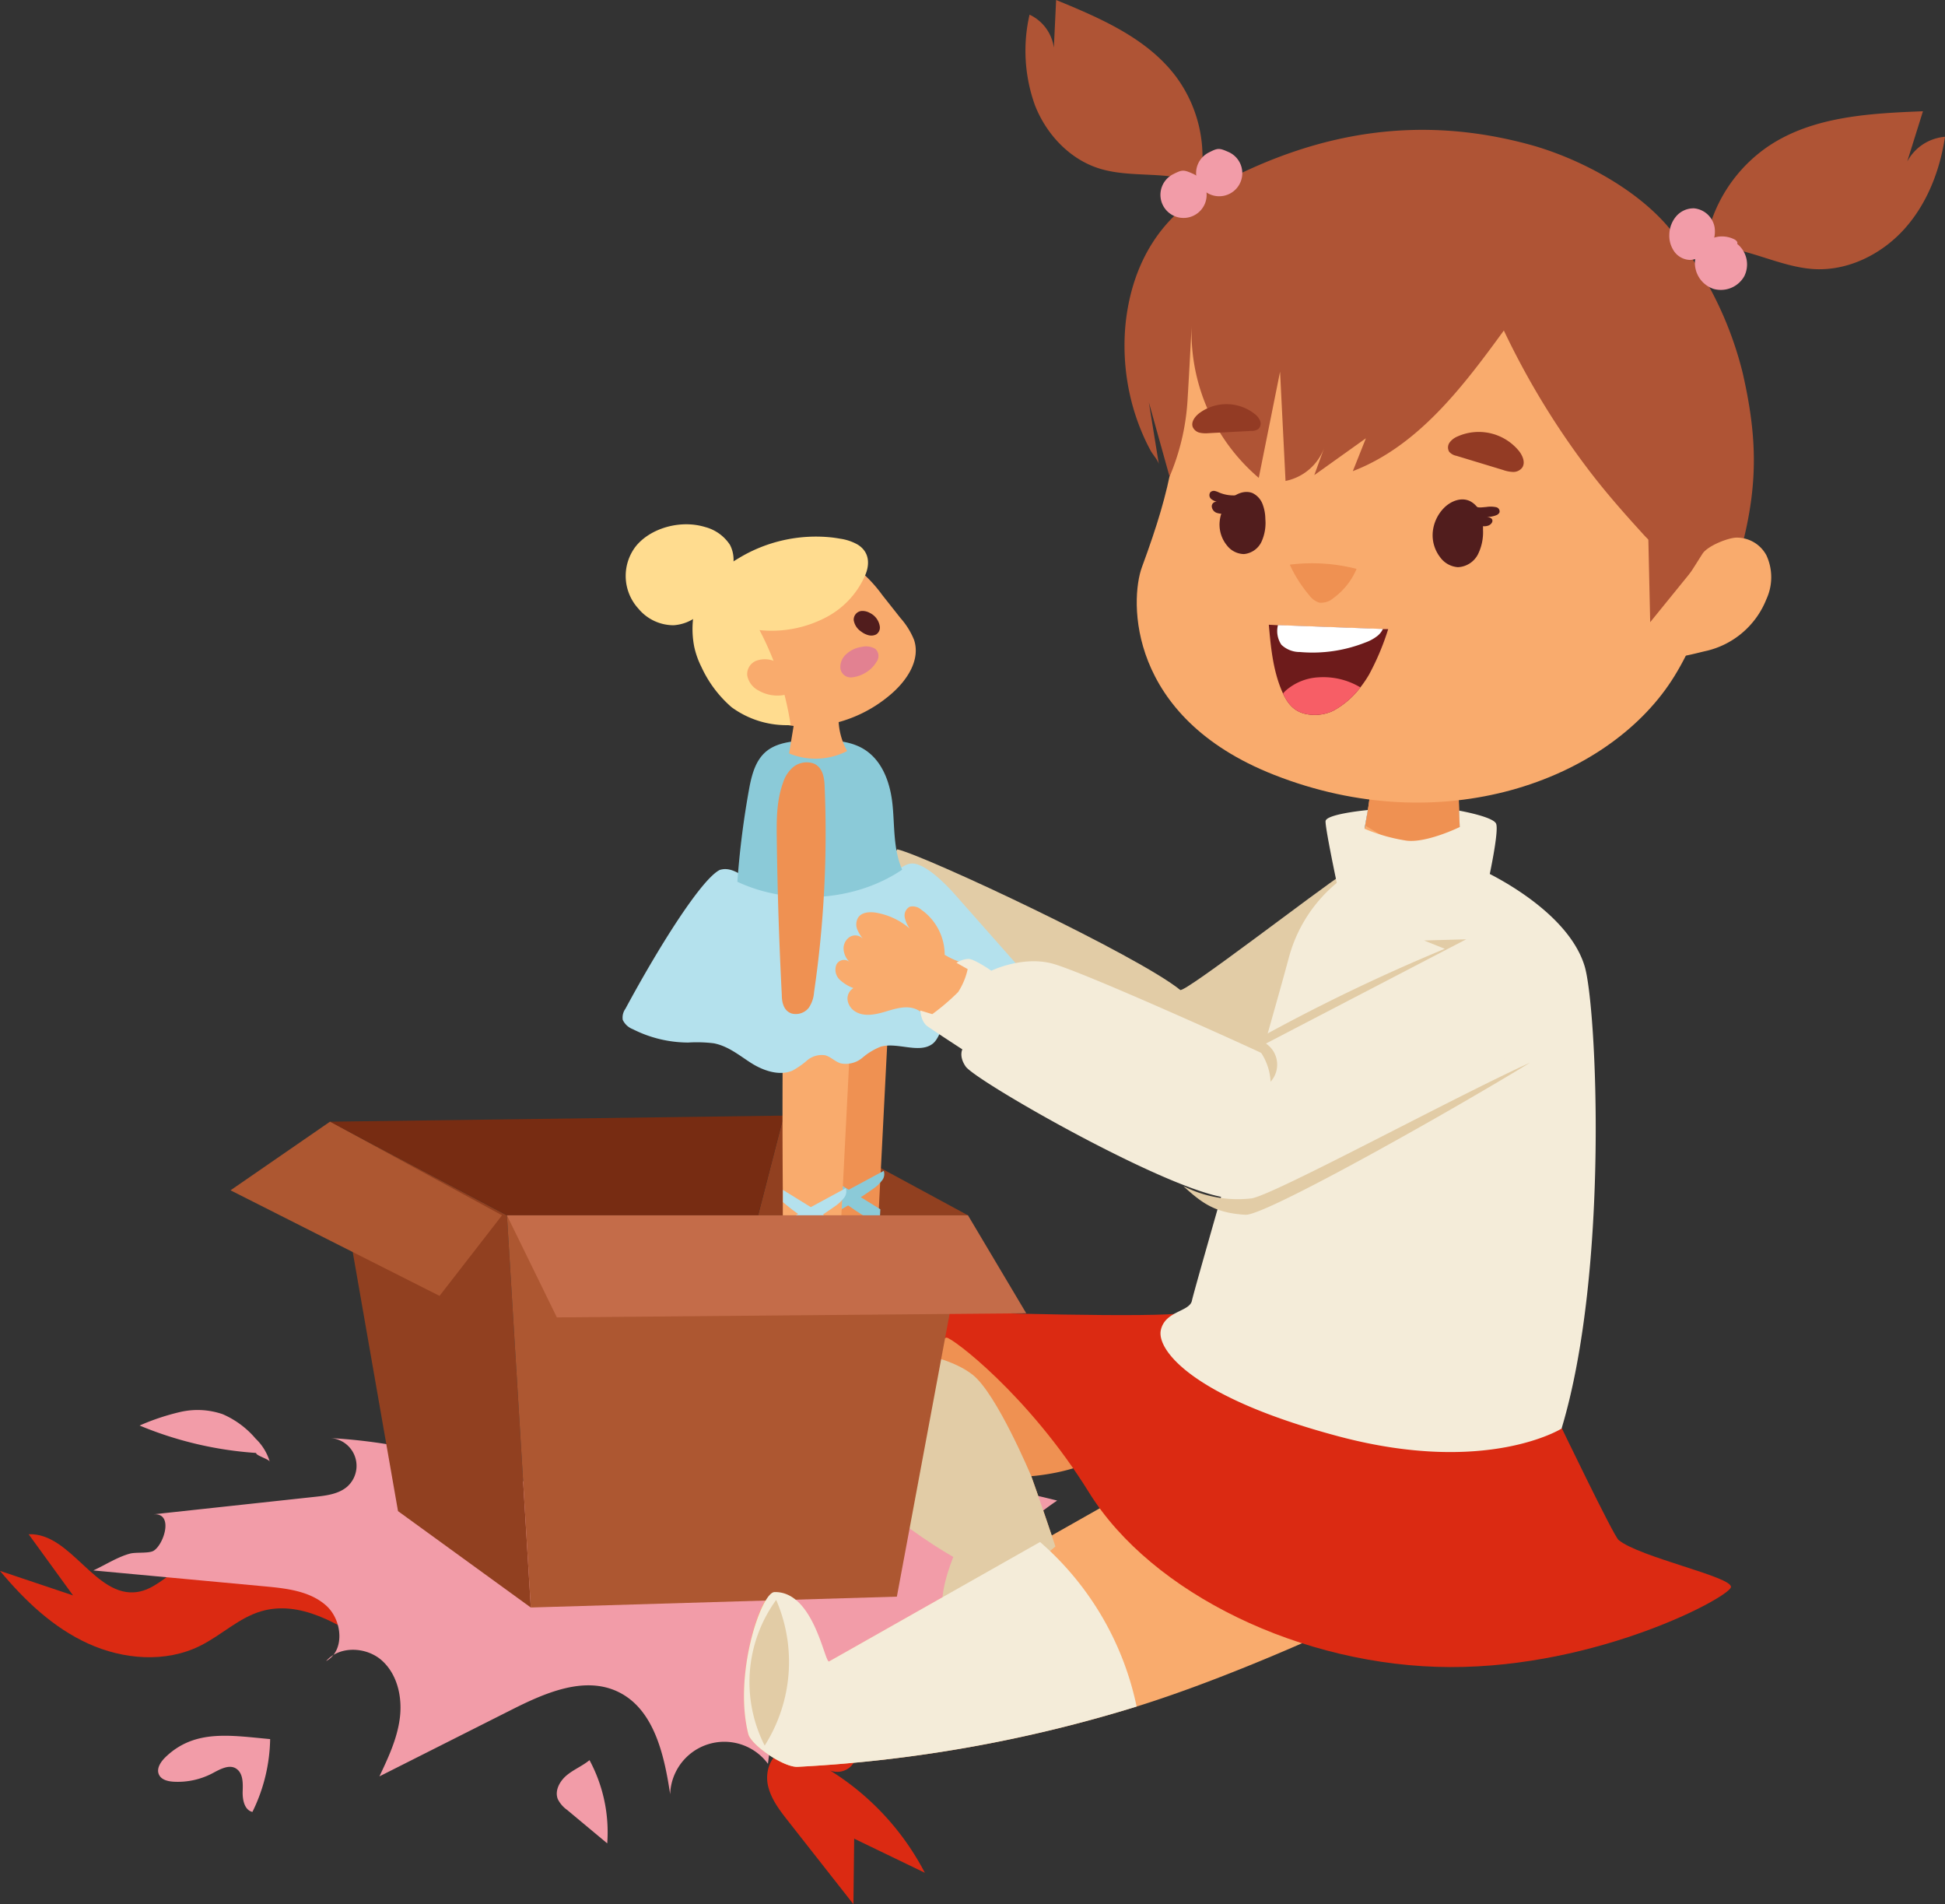 <svg xmlns="http://www.w3.org/2000/svg" viewBox="0 0 387.28 379.11"><rect x="0" y="0" width="387.28" height="379.11" fill="#333333" stroke="none"/><title>Depositphotos_128057124_03</title><g id="Layer_2" data-name="Layer 2"><g id="ëÎÓÈ_1" data-name="ëÎÓÈ 1"><path d="M163.5,281.79c.6,10.46,16.2,22.35,26.32,28.19,0,0-3.61,8.6-1.57,11.74s21.9-13.83,21.9-13.83-3-9-4.81-14c0,0,.91-.05,2.33-.26,3-.42,8.24-1.48,12.09-4,5.67-3.69-23-27-28.46-24a99.5,99.5,0,0,0-11.9,3.32C171.7,271.7,163.18,276,163.5,281.79Z" style="fill:#ef9152"/><path d="M291.41,176.3a21.59,21.59,0,0,1-16.55,1.95c-1.89-.55-3.86-1.53-4.58-3.32-.64-1.55-.17-3.3.26-4.93.49-1.87.93-3.76,1.29-5.65a86.54,86.54,0,0,0,1.57-17.11,36.37,36.37,0,0,1,17,1.71c-.1,8.8.2,17.61.92,26.37C291.35,175.65,291.38,176,291.41,176.3Z" style="fill:#f9ab6d"/><path d="M291.34,175.33A92.69,92.69,0,0,1,280,169.24l-8.18-4.89a86.54,86.54,0,0,0,1.57-17.11,36.37,36.37,0,0,1,17,1.71C290.31,157.75,290.61,166.56,291.34,175.33Z" style="fill:#ef9152"/><path d="M241,48.31c-4.27,4.48-5,9.72-5.52,21.32-.94,19.3-1.94,26.55-8.1,43.27-2.42,6.57-3,29.84,26.3,41.36,33.44,13.17,66.15,1.18,79.14-18.73s23.71-72.29-14.77-96.3C283.17,17.45,249.38,39.55,241,48.31Z" style="fill:#f9ab6d"/><path d="M169.93,379.11l-13-16.55c-1.67-2.12-3.38-4.34-4-7s.34-5.81,2.78-7a17.07,17.07,0,0,1,4.08-.83c1.37-.27,2.83-1,3.19-2.35.42-1.59-.87-3.07-2-4.21l-13.11-12.66,6.55-1.37a56.75,56.75,0,0,1,13.76,13.73,14.75,14.75,0,0,1,2.61,5.22,6,6,0,0,1-1.29,5.49,3.86,3.86,0,0,1-5.27.27,52.46,52.46,0,0,1,19.92,21l-14.07-6.79Z" style="fill:#db2a12"/><path d="M74,327.68c-6.57-4.45-14.31-9.11-21.93-6.91-4.52,1.3-8,4.82-12.25,6.91-6.87,3.41-15.27,2.72-22.25-.45S4.91,318.64,0,312.75l14.54,4.88L5.7,305.45c8.45-.33,13.29,12.76,21.65,11.5,3.17-.48,5.58-3,8.32-4.63,5.32-3.2,12.1-3.18,18-1.36S65,316.2,70.17,319.58Z" style="fill:#db2a12"/><path d="M200.9,327.22l11.17,14.32-27.28-9.44q0,4.9,0,9.8a5.77,5.77,0,1,0-11.43,1.18l-17.78-13.64-2.67,21.72a10.79,10.79,0,0,0-19.47,6.07c-1.18-7.93-3.25-17.1-10.53-20.48-6.63-3.07-14.31.26-20.84,3.54L75.55,353.66c1.77-3.74,3.56-7.55,4.07-11.66s-.49-8.62-3.56-11.39-8.44-3-11.12.1c3.79-2.07,3.23-8.18,0-11.06s-7.84-3.41-12.14-3.81l-34.21-3.18c2.31-1.06,4.84-2.7,7.3-3.35,1.19-.32,3.68,0,4.67-.55,2.08-1.21,4.17-7.73-.13-7.26L62.76,298c2.25-.24,4.65-.55,6.35-2a5.54,5.54,0,0,0-3.29-9.69A108.92,108.92,0,0,1,88.45,290c6.46,1.79,12.32,5,19.05,5.27,12.37.56,24.68-1.43,37-2.31a209.5,209.5,0,0,1,66,5.79A55.13,55.13,0,0,0,194.64,315l19.56,12.23Z" style="fill:#f29ca8"/><path d="M233.51,93.33q-.3.78-.63,1.56l-4.12-14.77,2,12.37c-.13-.83-1.25-2-1.67-2.81q-.92-1.7-1.67-3.48a43.42,43.42,0,0,1-2.3-7,45,45,0,0,1-1-14.76c1-9.58,5-18.29,12.8-24.11a47.54,47.54,0,0,1,6.3-3.9c19.83-10.41,39.82-13.5,61.35-7.64,8.71,2.37,20.09,7.93,27.13,15.84A71.78,71.78,0,0,1,347,74.26c2.8,12.27,3.09,21.49.07,33.64-.36,1.46-2.31,12.83-5.9,11.1-1.79-.87,1.38-5.13-1.39-5.84-5.07-1.3-9.11-2.94-12.58-6.79-3.65-4-7.24-8.06-10.55-12.38A157.41,157.41,0,0,1,299.44,65.8c-8.18,11.23-17.08,23-30.07,28l2.6-6.54L261.7,94.59l2-5.52a10.38,10.38,0,0,1-7.73,6.68L254.88,74l-4.24,21.14a38.08,38.08,0,0,1-13.37-30.2c-.26,5-.52,9.9-.82,14.85A45.83,45.83,0,0,1,233.51,93.33Z" style="fill:#af5435"/><path d="M328.14,104.22l.44,19.65,13.31-16.39C336.45,105.94,333.59,105.76,328.14,104.22Z" style="fill:#af5435"/><path d="M293.68,100.72c.56.48,1.5.26,2.24.22A5.35,5.35,0,0,1,298,101a.86.86,0,0,1,.59.91c0,.23-.34.53-.55.62a4.69,4.69,0,0,1-2,.38c.45.06,1,.19,1.11.63s-.32.92-.78,1.09a2.5,2.5,0,0,1-2.44-.43Z" style="fill:#511d1d"/><path d="M287.37,101.28a7.9,7.9,0,0,0-2.09,4.71,7.17,7.17,0,0,0,1.46,4.93,4.77,4.77,0,0,0,3.55,2,4.72,4.72,0,0,0,4-2.57,9.91,9.91,0,0,0,1-4.85,9.31,9.31,0,0,0-.48-3.27,4.35,4.35,0,0,0-2.09-2.45C290.9,98.89,288.72,99.82,287.37,101.28Z" style="fill:#511d1d"/><path d="M149,345.23c.57,2.23,7.07,6.68,9.83,6.53a276.3,276.3,0,0,0,67.49-12c18.86-5.88,39.77-15.67,39.77-15.67,6.78-16.67-34.3-31.06-34.3-31.06s-11.36,6.44-24.72,14c-18.79,10.64-41.5,23.5-42,23.77-.88.46-4.92-12.72-10.88-13.8C151.63,316.49,146,333.38,149,345.23Z" style="fill:#f9ab6d"/><path d="M112.91,360.33a5.78,5.78,0,0,1-1.84-2.14c-.67-1.69.39-3.6,1.79-4.76s3.13-1.85,4.52-3A30.28,30.28,0,0,1,120.91,367Z" style="fill:#f29ca8"/><path d="M53.74,291.1a10.5,10.5,0,0,0-2.84-4.68,17.93,17.93,0,0,0-6.57-4.87,15.37,15.37,0,0,0-8.43-.44,45.85,45.85,0,0,0-8.1,2.7A72.9,72.9,0,0,0,51,289.27C50.91,289.81,53.83,290.56,53.74,291.1Z" style="fill:#f29ca8"/><path d="M53.79,346.24a34,34,0,0,1-3.53,14.5c-1.61-.38-2-2.47-1.94-4.13S48.41,353,47,352.1s-3.28.19-4.8,1a14.87,14.87,0,0,1-7.67,1.62c-1.11-.07-2.37-.37-2.86-1.37-.63-1.28.41-2.72,1.46-3.69C38.91,344.25,45.91,345.52,53.79,346.24Z" style="fill:#f29ca8"/><path d="M246.09,98.62a7.48,7.48,0,0,1-3.36-.57,3.85,3.85,0,0,0-.87-.31A1,1,0,0,0,241,98a1,1,0,0,0,.15,1.33,2.81,2.81,0,0,0,1.32.59.93.93,0,0,0-1.19.87,1.48,1.48,0,0,0,1,1.32,3.52,3.52,0,0,0,1.72.11Z" style="fill:#511d1d"/><path d="M244.55,99.82a7.22,7.22,0,0,0-1.72,4.39,6.57,6.57,0,0,0,1.53,4.45,4.37,4.37,0,0,0,3.33,1.65,4.31,4.31,0,0,0,3.52-2.51,9.06,9.06,0,0,0,.74-4.48,8.53,8.53,0,0,0-.57-3,4,4,0,0,0-2-2.16C247.69,97.5,245.74,98.43,244.55,99.82Z" style="fill:#511d1d"/><path d="M163.5,281.79c.6,10.46,16.2,22.35,26.32,28.19,0,0-3.61,8.6-1.57,11.74s21.9-13.83,21.9-13.83-3-9-4.81-14c0,0-6.84-16.37-11.66-20.18-3.6-2.85-9.76-4.32-14.28-4.75C171.7,271.7,163.18,276,163.5,281.79Z" style="fill:#e2cca6"/><path d="M270.12,113.26a35.6,35.6,0,0,0-13.3-.84,26.35,26.35,0,0,0,3.86,6.08,4,4,0,0,0,2,1.48,3.73,3.73,0,0,0,2.87-.94A13.89,13.89,0,0,0,270.12,113.26Z" style="fill:#ef9152"/><path d="M310.41,283.17s10.84,22.54,11.86,23.41c4.06,3.44,22.76,7.36,22.39,9.4s-26.37,16-55.92,15.92-59.46-14.71-71.88-34.73c-12.1-19.51-27.42-31-28.41-30.86-1.21.2-6.09,1.86-6.25,1.74,0,0,.86-7.28,5.61-7s43.09,1.39,48,.32S310.41,283.17,310.41,283.17Z" style="fill:#db2a12"/><path d="M288.56,89.95a1.68,1.68,0,0,1,.08-1.85,3.7,3.7,0,0,1,1.54-1.19,10.36,10.36,0,0,1,12.29,2.9c.74.95,1.3,2.32.61,3.31a2.22,2.22,0,0,1-1.79.84,6.53,6.53,0,0,1-2-.39L290,90.75A2.55,2.55,0,0,1,288.56,89.95Z" style="fill:#933b24"/><path d="M250.58,85.39a1.5,1.5,0,0,0,.33-1.61,3.27,3.27,0,0,0-1.06-1.35,9.06,9.06,0,0,0-11.12-.12c-.83.66-1.61,1.72-1.23,2.72a2,2,0,0,0,1.35,1.11,5.7,5.7,0,0,0,1.79.1l8.55-.45A2.24,2.24,0,0,0,250.58,85.39Z" style="fill:#933b24"/><polygon points="192.74 241.96 156.06 222.11 150.95 241.96 192.74 241.96" style="fill:#914020"/><polygon points="105.69 320.04 79.25 300.85 65.7 223.32 100.94 241.96 105.69 320.04" style="fill:#914020"/><polygon points="156.06 222.11 65.7 223.32 100.94 241.96 150.95 241.96 156.06 222.11" style="fill:#772c12"/><polygon points="99.96 241.96 87.52 258 45.9 236.98 65.7 223.32 99.96 241.96" style="fill:#ad5731"/><path d="M339,110.23c1-1.52,4.88-3.09,6.63-3.19a6.67,6.67,0,0,1,6.1,3.54,10.39,10.39,0,0,1,0,8.68,17,17,0,0,1-12.3,10.4c-4.61,1.1-9.48,2.64-11.79-1.49Z" style="fill:#f9ab6d"/><path d="M278.5,174.87s-6.43-3.81-11.09-.86S235.84,197.77,235,197.09c-8.4-6.82-50.23-26.52-56.33-28,0,0-14.53,21.32-14,21.47s85.76,41.06,85.76,41.06Z" style="fill:#e2cca6"/><path d="M163.44,202.95q-.12,15.25,0,30.51c0,.81,0,1.62,0,2.43,0,1.31,0,2.62,0,3.92,0,1.07,0,2.14,0,3.2,0,.13,0,.26,0,.4,0,1,0,1.9,0,2.86s0,2,.06,3,0,2.1.07,3.16a.45.45,0,0,0,0,.12c0,.7,0,1.42,0,2.14a10.67,10.67,0,0,0,1,5.17,5.41,5.41,0,0,0,5,2.73,5,5,0,0,0,3.88-2.72,10.73,10.73,0,0,0,.85-4.35c0-.67.07-1.34.11-2,0-.16,0-.31,0-.46,0-.84.08-1.69.12-2.55.09-1.61.17-3.22.25-4.84,0-.54.06-1.08.09-1.63,0-.33,0-.66,0-1,0-.74.08-1.49.11-2.23h0c.09-1.9.2-3.79.29-5.7,0-.62.07-1.24.1-1.87q.75-14.8,1.51-29.62Z" style="fill:#ef9152"/><path d="M163.8,252.54c0,.7,0,1.42,0,2.14a10.67,10.67,0,0,0,1,5.17,5.41,5.41,0,0,0,5,2.73,5,5,0,0,0,3.88-2.72,10.73,10.73,0,0,0,.85-4.35c0-.67.07-1.34.11-2,0-.16,0-.31,0-.46C172.23,258,166.8,254.8,163.8,252.54Z" style="fill:#8bcad8"/><path d="M163.62,243.4c0,1,0,1.9,0,2.86.77.59,1.56,1.18,2.36,1.74s1.71,1.2,2.58,1.78q2.95,2,6.07,3.71l.15-3a8.44,8.44,0,0,0-1.36-1l-2.16-1.34-2.6-1.6Z" style="fill:#8bcad8"/><path d="M163.48,233.46c0,.81,0,1.62,0,2.43.18.16.37.32.56.47q1.19,1,2.41,1.86c.79.6,1.6,1.18,2.41,1.76q3,2.11,6.27,4c.05-1.07.11-2.15.16-3.22h0l-3.91-2.42-2.43-1.5Z" style="fill:#8bcad8"/><path d="M163.72,249.26c0,1.05,0,2.1.07,3.16q2.45-1.26,4.82-2.64c.91-.52,1.8-1.07,2.69-1.63,1.28-.81,2.55-1.64,3.77-2.51,0-.54.06-1.08.09-1.63,0-.33,0-.66,0-1l-6.5,3.53L166,248l-2.24,1.22Z" style="fill:#8bcad8"/><path d="M163.56,239.81c0,1.07,0,2.14,0,3.2,1.81-1,3.57-2,5.28-3,.86-.52,1.69-1.06,2.52-1.62s1.68-1.13,2.51-1.72a7.61,7.61,0,0,0,1.69-1.57,2,2,0,0,0,.4-2l-.29.17L169,236.86l-2.5,1.36Z" style="fill:#8bcad8"/><path d="M155.87,206.39q-.12,15.25,0,30.51c0,.81,0,1.62,0,2.43,0,1.31,0,2.62,0,3.92,0,1.07,0,2.14,0,3.2,0,.13,0,.26,0,.4,0,1,0,1.9,0,2.86s0,2,.06,3,0,2.1.07,3.16a.45.45,0,0,0,0,.12c0,.7,0,1.42,0,2.14a10.67,10.67,0,0,0,1,5.17,5.41,5.41,0,0,0,5,2.73,5,5,0,0,0,3.88-2.72,10.73,10.73,0,0,0,.85-4.35c0-.67.07-1.34.11-2,0-.16,0-.31,0-.46,0-.84.08-1.69.12-2.55.09-1.61.17-3.22.25-4.84,0-.54.06-1.08.09-1.63,0-.33,0-.66,0-1,0-.74.08-1.49.11-2.23h0c.09-1.9.2-3.79.29-5.7,0-.62.07-1.24.1-1.87q.75-14.8,1.51-29.62Z" style="fill:#f9ab6d"/><path d="M175.35,208.39a12.83,12.83,0,0,0-3.7,2.26,5.16,5.16,0,0,1-4.23,1.06c-1.17-.35-2-1.33-3.15-1.62a4.51,4.51,0,0,0-3.53,1,16.48,16.48,0,0,1-2.95,2.06c-2.61,1.13-5.85,0-8.22-1.51s-4.57-3.38-7.46-3.93a27.51,27.51,0,0,0-5.09-.15A24.59,24.59,0,0,1,126,204.9a3.66,3.66,0,0,1-2-1.85,3,3,0,0,1,.53-2.21c7.12-13.2,15.27-25.89,18.78-27.64,3.18-1,5.65,2.76,8.87,3a44.17,44.17,0,0,0,9.63-.59l15.54-2.1c2.21-.3,3-2.07,5.14-1.47,2.68.75,6.05,4.23,7.73,6.13l18.33,20.74c-1.07-1-3.15-.82-4.41,0a11.66,11.66,0,0,0-2.8,3.26,5.7,5.7,0,0,1-3.57,2.55c-3,.49-6.34-2.4-8.95-1-1.67.88-1.71,3-3.15,4.11C183,209.83,178.67,207.43,175.35,208.39Z" style="fill:#b4e1ed"/><path d="M161.43,147.39c3.4-.08,7-.12,10,1.43,4.21,2.2,5.83,7,6.28,11.32s.12,8.9,1.93,13c-9.22,6.27-22.52,7.25-32.82,2.41a173.15,173.15,0,0,1,2.45-19.08c.53-2.6,1.31-5.38,3.55-7.07S158.4,147.46,161.43,147.39Z" style="fill:#8bcad8"/><path d="M157.12,150l1.24-7.52,8.61.18a13.45,13.45,0,0,0,1.71,6.86A13.74,13.74,0,0,1,157.12,150Z" style="fill:#f9ab6d"/><path d="M162.09,197.55a6.24,6.24,0,0,1-1.06,3.1,3.29,3.29,0,0,1-3.36,1.14c-1.63-.5-2-2.25-2-3.69q-.8-15.49-1-31c-.05-3.8-.07-7.66,1.25-11.28a6.61,6.61,0,0,1,2.09-3.16A4.31,4.31,0,0,1,162,152c1.8.76,2.12,2.74,2.19,4.4A218.62,218.62,0,0,1,162.09,197.55Z" style="fill:#ef9152"/><path d="M151,142.54a18.41,18.41,0,0,1-8.15-8.26,16.58,16.58,0,0,1-.62-14.09,18.16,18.16,0,0,1,11.86-9.8c5.49-1.51,12-.58,16.37,2.62a27.58,27.58,0,0,1,5.21,5.45l3.63,4.59a15,15,0,0,1,2.7,4.34c1.34,4-1.41,8.23-5,11.16a26.84,26.84,0,0,1-12.23,5.73A22.56,22.56,0,0,1,151,142.54Z" style="fill:#f9ab6d"/><path d="M165.62,107q.84.1,1.67.25a9.9,9.9,0,0,1,3.48,1.17c2.18,1.35,2.48,3.57,1.62,5.83a17.14,17.14,0,0,1-8.11,8.76,23.32,23.32,0,0,1-13.05,2.44,59.51,59.51,0,0,1,6.2,18.91,18.56,18.56,0,0,1-11.76-3.56,23.66,23.66,0,0,1-6-8,16.92,16.92,0,0,1-1.43-4A18.23,18.23,0,0,1,139.39,118c1.28-2.84,5.16-5.35,7.73-6.89A29.71,29.71,0,0,1,165.62,107Z" style="fill:#ffdc8f"/><path d="M140.41,104.93c-5-1.53-11,.26-13.87,3.91a9.65,9.65,0,0,0,.59,12.35,9.09,9.09,0,0,0,7,3.29,8.58,8.58,0,0,0,4.79-1.87,19.83,19.83,0,0,0,3.31-3.52,21,21,0,0,0,3.26-5,6.43,6.43,0,0,0-.14-5.61A8.48,8.48,0,0,0,140.41,104.93Z" style="fill:#ffdc8f"/><path d="M156.54,132.66a13.69,13.69,0,0,0-2.86-1.21,5,5,0,0,0-3.12.11,2.85,2.85,0,0,0-1.76,3,4.28,4.28,0,0,0,2.21,2.9,7.53,7.53,0,0,0,4.39,1,6.89,6.89,0,0,0,4-1.69l-.34-.53Z" style="fill:#f9ab6d"/><path d="M156.23,256c0,.7,0,1.42,0,2.14a10.67,10.67,0,0,0,1,5.17,5.41,5.41,0,0,0,5,2.73,5,5,0,0,0,3.88-2.72,10.73,10.73,0,0,0,.85-4.35c0-.67.07-1.34.11-2,0-.16,0-.31,0-.46C164.66,261.44,159.23,258.25,156.23,256Z" style="fill:#b4e1ed"/><path d="M156,246.85c0,1,0,1.9,0,2.86.77.59,1.56,1.18,2.36,1.74s1.71,1.2,2.58,1.78q2.95,2,6.07,3.71l.15-3a8.44,8.44,0,0,0-1.36-1l-2.16-1.34-2.6-1.6Z" style="fill:#b4e1ed"/><path d="M155.91,236.91c0,.81,0,1.62,0,2.43.18.16.37.32.56.47q1.19,1,2.41,1.86c.79.6,1.6,1.18,2.41,1.76q3,2.11,6.27,4c.05-1.07.11-2.15.16-3.22h0l-3.91-2.42-2.43-1.5Z" style="fill:#b4e1ed"/><path d="M156.15,252.7c0,1.05,0,2.1.07,3.16q2.45-1.26,4.82-2.64c.91-.52,1.8-1.07,2.69-1.63,1.28-.81,2.55-1.64,3.77-2.51,0-.54.06-1.08.09-1.63,0-.33,0-.66,0-1l-6.5,3.53-2.67,1.45-2.24,1.22Z" style="fill:#b4e1ed"/><path d="M156,243.26c0,1.07,0,2.14,0,3.2,1.81-1,3.57-2,5.28-3,.86-.52,1.69-1.06,2.52-1.62s1.68-1.13,2.51-1.72a7.61,7.61,0,0,0,1.69-1.57,2,2,0,0,0,.4-2l-.29.17-6.74,3.65-2.5,1.36Z" style="fill:#b4e1ed"/><path d="M171.51,121.64a3,3,0,0,1,1.67.38,3.58,3.58,0,0,1,2,2.67,1.62,1.62,0,0,1-.7,1.61,2.17,2.17,0,0,1-1.56.16,4,4,0,0,1-1.46-.73,3.36,3.36,0,0,1-1.47-2.25A1.74,1.74,0,0,1,171.51,121.64Z" style="fill:#511d1d"/><path d="M171.54,128.8a3.66,3.66,0,0,1,2.73.37,1.92,1.92,0,0,1,.27,2.58,6.12,6.12,0,0,1-2,2.06,6.65,6.65,0,0,1-2.91,1.05,2.09,2.09,0,0,1-2.3-1.8,3.43,3.43,0,0,1,1.26-2.9A5.67,5.67,0,0,1,171.54,128.8Z" style="fill:#e28191"/><path d="M194.46,194.21a4.54,4.54,0,0,0-2.81-2.53,15.55,15.55,0,0,1-3.55-1.59,11,11,0,0,0-4.69-9,2.56,2.56,0,0,0-2.27-.57,2,2,0,0,0-1,2.08,5.7,5.7,0,0,0,1,2.27,13.9,13.9,0,0,0-6.63-3.15c-1.32-.23-2.93-.15-3.66,1a2.66,2.66,0,0,0-.16,2.31,7.88,7.88,0,0,0,1.24,2,2.1,2.1,0,0,0-2.65-.54,2.73,2.73,0,0,0-1.31,2.49,3.94,3.94,0,0,0,1.26,2.61,1.69,1.69,0,0,0-2.68.44,2.74,2.74,0,0,0,.63,3,8,8,0,0,0,2.75,1.69,2.44,2.44,0,0,0-1.16,2.41,3.23,3.23,0,0,0,1.55,2.27c1.77,1.09,4.06.58,6,0s4.17-1.3,6.08-.48c1.29.56,2.27,1.74,3.61,2.16a4.74,4.74,0,0,0,4.17-1,14,14,0,0,0,2.87-3.39C194,197.38,195,195.77,194.46,194.21Z" style="fill:#f9ab6d"/><path d="M295,173.2s17,7.58,20.52,19.14c2.41,7.91,4.93,60.52-4.59,92.08,0,0-14.89,9.36-44.26,1.58s-36.39-17.31-35.53-21.19,5.76-3.62,6.2-5.89,16.06-56.12,19.32-68.38A29.06,29.06,0,0,1,270,173.1Z" style="fill:#f4ecd9"/><path d="M296.3,175.59s2.28-10.25,1.58-11.64-7.35-2.56-7.35-2.56l.12,3.27s-6.51,3.19-10.56,2.71A35.05,35.05,0,0,1,271.7,165l.66-3.73s-8.34.77-8.42,2.22,2.43,13.22,2.43,13.22S296.42,175.13,296.3,175.59Z" style="fill:#f4ecd9"/><path d="M306.8,186c-4.52-2.16-15.16.92-23.28,5.77s-31.15,18.53-32.27,17.92-35.92-16.39-41.86-17.89-12,1.46-12,1.46-3.37-2.35-4.56-2.35a5.06,5.06,0,0,0-2.39.77l2.24,1.26a13.85,13.85,0,0,1-1.9,4.57,43.78,43.78,0,0,1-5.15,4.4l-2.38-.73s.09,2.2,1.43,3.15,6.94,4.59,6.94,4.59-.74,1.38.66,3.41c2.11,3.06,45.16,27.58,54,26.16s61.54-32.63,61.54-32.63Z" style="fill:#f4ecd9"/><path d="M339.5,49.12A29.57,29.57,0,0,1,352.28,29c8.84-5.84,20-6.43,30.61-6.85l-3.13,10a9.42,9.42,0,0,1,7.52-4.92c-1,6.66-3.52,13.23-8,18.26s-11.08,8.38-17.81,8.1C354,53.23,347,48.62,339.5,49.12Z" style="fill:#af5435"/><polygon points="192.74 241.96 178.58 317.88 105.69 320.04 100.94 241.96 192.74 241.96" style="fill:#ad5731"/><polygon points="100.94 241.96 110.88 262.28 204.34 261.46 192.74 241.96 100.94 241.96" style="fill:#c46c49"/><path d="M238.9,36.61a26.89,26.89,0,0,0-4.61-21.18c-5.72-7.75-15.08-11.77-24-15.43l-.45,9.48A8.56,8.56,0,0,0,205,2.92a32,32,0,0,0,1.1,18.1c2.25,5.7,6.83,10.62,12.67,12.49C225.26,35.59,232.66,33.84,238.9,36.61Z" style="fill:#af5435"/><path d="M345.9,48.55A5.26,5.26,0,0,1,347.31,55a5.36,5.36,0,0,1-6.11,2.52,5.46,5.46,0,0,1-3.71-5.5A5.56,5.56,0,0,1,342,47.14a5.5,5.5,0,0,1,3.35.52C345.7,47.84,346.08,48.21,345.9,48.55Z" style="fill:#f29ca8"/><path d="M332.39,46.66A5.79,5.79,0,0,1,333.81,43a4.54,4.54,0,0,1,3.53-1.52,4.6,4.6,0,0,1,4.06,3.75,5.83,5.83,0,0,1-2,5.32,4.57,4.57,0,0,1-2.88,1.2,4,4,0,0,1-3.13-1.65A5.45,5.45,0,0,1,332.39,46.66Z" style="fill:#f29ca8"/><path d="M237.51,34.58a4.6,4.6,0,1,1-3.93.11C235.4,33.77,235.64,33.76,237.51,34.58Z" style="fill:#f29ca8"/><path d="M244.61,30.26a4.6,4.6,0,1,1-3.93.11C242.5,29.44,242.75,29.44,244.61,30.26Z" style="fill:#f29ca8"/><path d="M253,215.35a11.67,11.67,0,0,0-3.69-7.89,369.63,369.63,0,0,1,38.37-18.56l-4.14-1.66,8.4-.23-39.87,20.75A5.06,5.06,0,0,1,253,215.35Z" style="fill:#e2cca6"/><path d="M248,241.85c4,.23,42.27-21.45,56.61-30.26-15.27,6.93-51,26.34-55.42,27a23.88,23.88,0,0,1-13.57-2.45C239.36,239.57,242,241.51,248,241.85Z" style="fill:#e2cca6"/><path d="M252.64,124.38c.4,4.43.81,8.93,2.56,13.09.09.2.17.4.27.6.91,2,2.18,3.57,4.5,4.07a8.6,8.6,0,0,0,5.54-.65,17,17,0,0,0,5.36-4.64,22.45,22.45,0,0,0,1.71-2.51,50.65,50.65,0,0,0,3.83-9.09l-1,0-20.9-.77Z" style="fill:#6d1b1b"/><path d="M255.15,128.37a5.27,5.27,0,0,0,3.67,1.44,28.55,28.55,0,0,0,13.06-1.9,8.44,8.44,0,0,0,2.43-1.34,3.91,3.91,0,0,0,1.05-1.35l-20.9-.77A4.87,4.87,0,0,0,255.15,128.37Z" style="fill:#fff"/><path d="M255.47,138.07c.91,2,2.18,3.57,4.5,4.07a8.6,8.6,0,0,0,5.54-.65,17,17,0,0,0,5.36-4.64,14.39,14.39,0,0,0-8.35-2,10.72,10.72,0,0,0-6.54,2.67A5.39,5.39,0,0,0,255.47,138.07Z" style="fill:#f75e66"/><path d="M149,345.23c.57,2.23,7.07,6.68,9.83,6.53a276.3,276.3,0,0,0,67.49-12A59.44,59.44,0,0,0,207.09,307c-18.79,10.64-41.5,23.5-42,23.77-.88.46-3-14-10.88-13.8C151.59,317,146,333.38,149,345.23Z" style="fill:#f4ecd9"/><path d="M152.26,347.53a27.85,27.85,0,0,1,2.29-29A31.07,31.07,0,0,1,152.26,347.53Z" style="fill:#e2cca6"/><path d="M302.81,275.1l-.32-.14Z" style="fill:#f29ca8"/></g></g></svg>